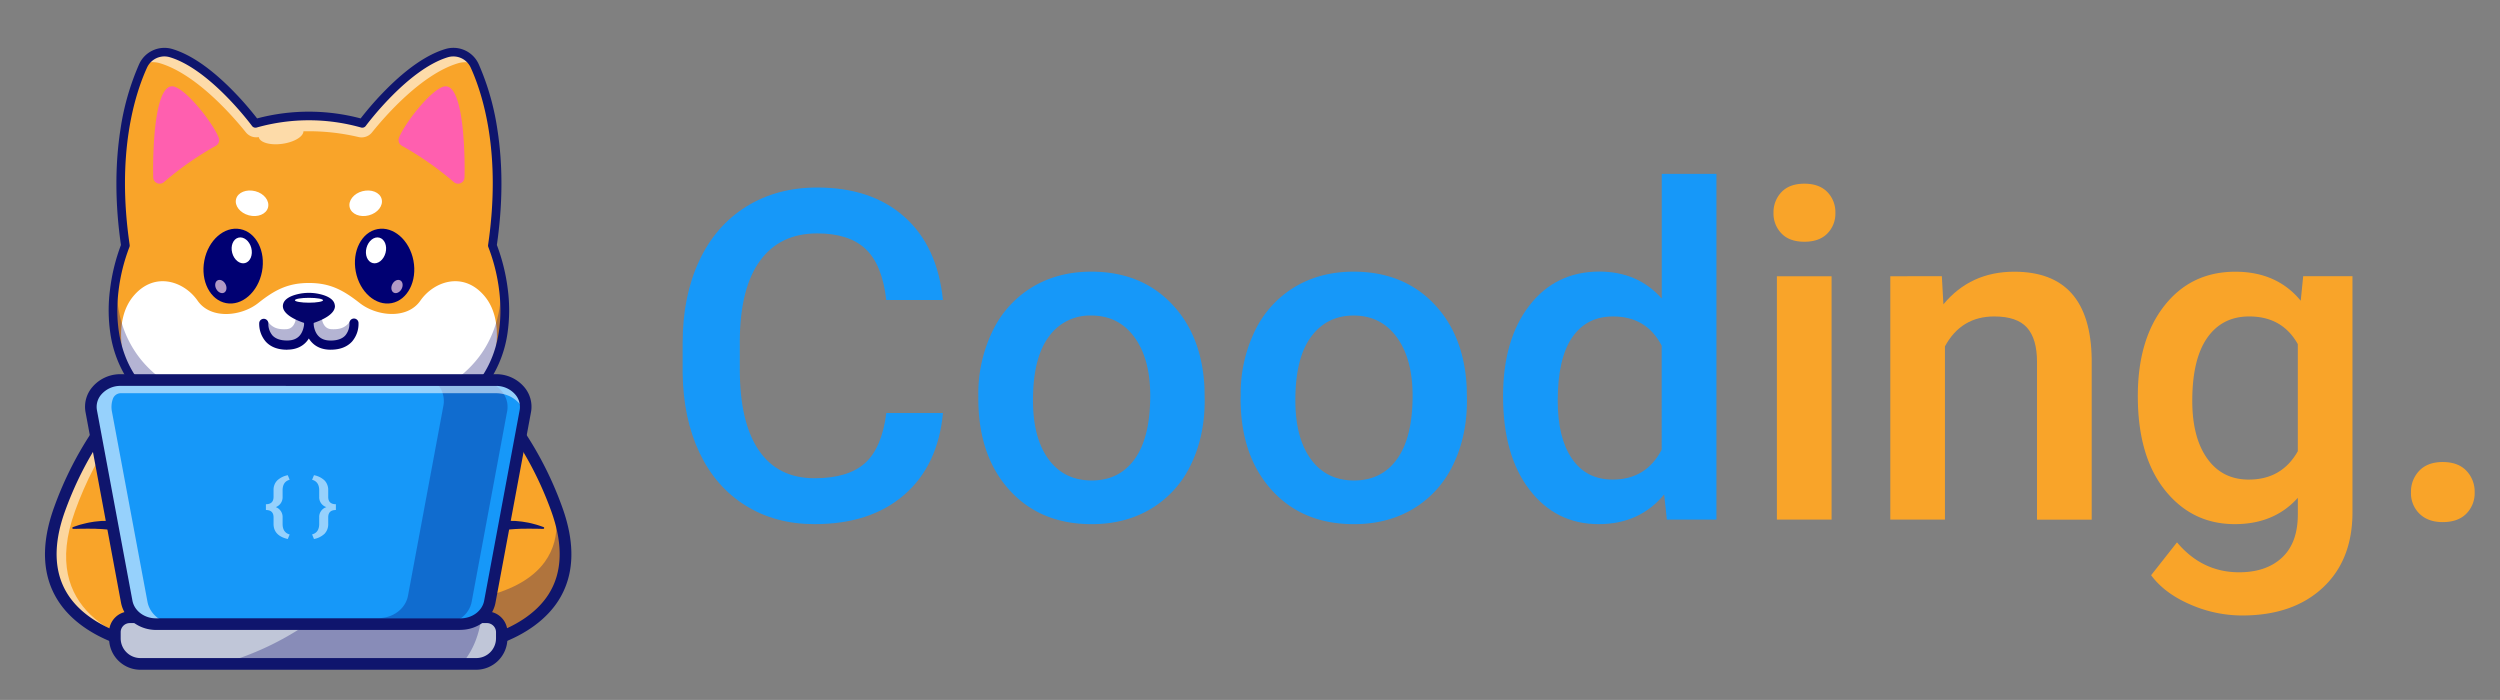 <svg xmlns="http://www.w3.org/2000/svg" xmlns:xlink="http://www.w3.org/1999/xlink" viewBox="0 0 1243 348"><rect x="0" y="0" width="1243" height="348" fill="#808080" stroke="none"/><defs><style>.cls-1{fill:none;}.cls-2{clip-path:url(#clip-path);}.cls-3{fill:#f9a429;}.cls-4{opacity:0.3;}.cls-5{clip-path:url(#clip-path-4);}.cls-6{fill:#03036b;}.cls-7{fill:#fff;}.cls-8{opacity:0.55;}.cls-9{clip-path:url(#clip-path-5);}.cls-10{fill:#0f156d;}.cls-11{fill:#c0c6d8;}.cls-12{clip-path:url(#clip-path-6);}.cls-13{clip-path:url(#clip-path-7);}.cls-14{fill:#ff5faf;}.cls-15{clip-path:url(#clip-path-8);}.cls-16{opacity:0.6;}.cls-17{clip-path:url(#clip-path-9);}.cls-18{fill:#000072;}.cls-19{fill:#b199c5;}.cls-20{fill:#1698f9;}.cls-21{clip-path:url(#clip-path-10);}.cls-22{clip-path:url(#clip-path-11);}.cls-23{fill:#96d1fc;}.cls-24{clip-path:url(#clip-path-12);}</style><clipPath id="clip-path"><rect class="cls-1" x="-150" y="-98" width="608" height="608"/></clipPath><clipPath id="clip-path-4"><rect class="cls-1" x="143.19" y="246.48" width="137.97" height="75.47"/></clipPath><clipPath id="clip-path-5"><rect class="cls-1" x="25.26" y="168.67" width="186.97" height="153.28"/></clipPath><clipPath id="clip-path-6"><rect class="cls-1" x="110.1" y="306.92" width="129.28" height="23.15"/></clipPath><clipPath id="clip-path-7"><rect class="cls-1" x="130.88" y="154.93" width="45.38" height="16.17"/></clipPath><clipPath id="clip-path-8"><rect class="cls-1" x="56.18" y="136.7" width="194.79" height="83.64"/></clipPath><clipPath id="clip-path-9"><rect class="cls-1" x="71.73" y="25.91" width="163.68" height="45.83"/></clipPath><clipPath id="clip-path-10"><rect class="cls-1" x="68.24" y="188.97" width="184.11" height="121.36"/></clipPath><clipPath id="clip-path-11"><rect class="cls-1" x="42.99" y="188.97" width="218.41" height="121.35"/></clipPath><clipPath id="clip-path-12"><rect class="cls-1" x="1222" y="-108" width="608" height="608"/></clipPath></defs><title>Plan de travail 7</title><g id="Calque_2" data-name="Calque 2"><g id="Calque_4" data-name="Calque 4"><g id="Logo"><g class="cls-2"><g class="cls-2"><g class="cls-2"><path class="cls-3" d="M229,322H77.43s-70.05-7.23-47.81-68.74,66.16-82,66.16-82L123.09,170l30.12-1.36L183.5,170l27.13,1.22s40.15,18.66,63.12,74.06l.07.17.12.3q.12.27.27.69,1.37,3.28,2.59,6.73C299,314.72,229,322,229,322"/><g class="cls-4"><g class="cls-5"><path class="cls-6" d="M229,322H184.69c-39.74-14-67.79-28-2.83-22.77,110.9,8.86,95.55-44.09,92.35-52.7q1.37,3.28,2.59,6.73C299,314.72,229,322,229,322"/></g></g><path class="cls-7" d="M216.92,230.5c0,37.94-28.49,68.68-63.63,68.68S89.65,268.44,89.65,230.5c0-26.14,13.53-48.87,33.44-60.47l30.12-1.36L183.5,170c19.9,11.61,33.42,34.34,33.42,60.46"/><g class="cls-8"><g class="cls-9"><path class="cls-7" d="M37.23,254.29c22.22-61.52,66.17-81.94,66.17-81.94l27.3-1.23,30.12-1.36,30.3,1.37,21.11,1c-1-.55-1.6-.82-1.6-.82L183.5,170l-30.29-1.37L123.09,170l-27.31,1.23s-43.94,20.42-66.16,82S77.43,322,77.43,322h1.23c-16.75-3.57-59.47-17.74-41.43-67.66"/></g></g><path class="cls-10" d="M203.35,280.14l.23-.25.2-.23.42-.44c.27-.28.54-.56.82-.83.55-.55,1.12-1.08,1.69-1.59,1.15-1,2.31-2,3.53-2.95.59-.48,1.22-.92,1.83-1.38s1.24-.9,1.87-1.32,1.27-.85,1.92-1.25,1.29-.82,1.95-1.2l1-.57c.34-.2.66-.39,1-.57l2-1.07c.68-.33,1.37-.68,2-1l2.1-.94c1.4-.59,2.82-1.17,4.26-1.67l1.08-.38,1.09-.35,1.09-.34.55-.17.55-.15,2.21-.6,2.24-.51c.74-.17,1.49-.29,2.24-.43l1.13-.2.56-.1.57-.07,2.26-.29c.76-.09,1.52-.14,2.27-.2l1.14-.1,1.14,0,2.27-.06,2.28.07,1.13,0,1.13.1,2.26.23c.75.1,1.49.24,2.23.36,1.49.22,3,.61,4.41,1,.73.17,1.44.42,2.16.65s1.42.48,2.12.74a.45.45,0,0,1,.26.58.43.43,0,0,1-.41.29h0c-1.49,0-2.95-.07-4.41-.07s-2.9-.05-4.35,0l-2.16,0c-.72.05-1.43.08-2.15.11l-1.07.05-1.07.09-2.13.16-2.12.25-1.05.12-1.06.16c-.7.1-1.4.19-2.1.32l-2.08.41c-.7.12-1.38.3-2.07.46s-1.38.31-2.06.52l-2,.57-2,.65-.51.16-.5.18-1,.36-1,.36-1,.4c-1.31.51-2.6,1.09-3.88,1.67a79.81,79.81,0,0,0-7.47,4c-.61.35-1.19.74-1.79,1.11s-1.18.78-1.77,1.17l-1.73,1.2c-.57.42-1.15.82-1.7,1.26l-.84.64-.82.66c-.28.21-.55.43-.82.66s-.55.44-.81.67c-.53.45-1,.92-1.57,1.38-.26.23-.51.46-.75.7l-.37.34-.32.32-.11.11a2.88,2.88,0,0,1-4.16-4"/><path class="cls-10" d="M99,284l-.32-.32-.37-.34c-.24-.24-.49-.47-.75-.7-.52-.46-1-.93-1.57-1.38-.26-.23-.54-.45-.81-.67s-.54-.45-.82-.66l-.82-.66-.84-.64c-.55-.44-1.13-.84-1.7-1.26l-1.73-1.2c-.59-.39-1.17-.79-1.77-1.17s-1.18-.76-1.79-1.11a79.81,79.81,0,0,0-7.47-4c-1.28-.58-2.57-1.16-3.88-1.67l-1-.4-1-.36-1-.36-.5-.18-.51-.16-2-.65-2-.57c-.68-.21-1.37-.36-2.06-.52s-1.37-.34-2.07-.46l-2.08-.41c-.7-.13-1.4-.22-2.1-.32l-1.06-.16-1-.12-2.12-.25-2.13-.16-1.07-.09L49.47,263c-.72,0-1.43-.06-2.15-.11l-2.16,0c-1.45-.06-2.89,0-4.35,0s-2.92.09-4.41.07h0a.44.44,0,0,1-.44-.45.45.45,0,0,1,.29-.42c.7-.26,1.41-.5,2.12-.74s1.43-.48,2.16-.65c1.45-.36,2.92-.75,4.41-1,.74-.12,1.48-.26,2.23-.36l2.26-.23,1.13-.1,1.13,0,2.28-.07,2.27.06,1.14,0,1.14.1c.75.06,1.51.11,2.27.2l2.27.29.56.07.56.1,1.13.2c.75.14,1.5.26,2.24.43s1.5.33,2.24.51l2.21.6.55.15.55.17,1.09.34,1.09.35,1.08.38c1.44.5,2.86,1.08,4.26,1.67l2.1.94c.68.32,1.37.67,2,1l2,1.07c.34.18.67.37,1,.57l1,.57c.66.38,1.3.8,1.95,1.2s1.28.83,1.92,1.25,1.25.87,1.87,1.32,1.24.9,1.83,1.38c1.22.93,2.38,1.93,3.53,2.95.57.51,1.14,1,1.69,1.59l.83.83.41.44.2.23.23.25a2.88,2.88,0,0,1-4.15,4Z"/><path class="cls-10" d="M229,324.84H77.14a87.92,87.92,0,0,1-18.72-4.56c-13.53-4.88-23.81-12.45-29.73-21.88-7.78-12.39-8.38-27.92-1.79-46.17A174.25,174.25,0,0,1,47,212.82a154.28,154.28,0,0,1,22.12-25.77c13.94-13,25-18.18,25.5-18.4a2.91,2.91,0,0,1,1.08-.27l57.43-2.58h.26l57.42,2.58a2.91,2.91,0,0,1,1.08.27c.47.22,11.56,5.45,25.5,18.4a154.28,154.28,0,0,1,22.12,25.77,174.25,174.25,0,0,1,20.05,39.4c6.59,18.25,6,33.78-1.78,46.17-5.93,9.43-16.21,17-29.73,21.88a88.06,88.06,0,0,1-18.72,4.56H229M77.59,319.08H228.82a83.9,83.9,0,0,0,17.36-4.29c8.54-3.09,20.1-9,26.68-19.49,6.77-10.81,7.18-24.64,1.23-41.12-11.24-31.12-28.22-51.29-40.48-62.73-11.71-10.92-21.47-16.2-23.71-17.34l-56.69-2.55-56.69,2.55c-2.24,1.14-12,6.41-23.72,17.34-12.26,11.44-29.23,31.61-40.48,62.73-5.95,16.48-5.54,30.31,1.24,41.12,6.58,10.5,18.13,16.4,26.67,19.49a83.9,83.9,0,0,0,17.36,4.29"/><path class="cls-11" d="M249.45,314.33v3.06a12.68,12.68,0,0,1-12.68,12.68H69.8a12.7,12.7,0,0,1-12.68-12.68v-3.06a7.4,7.4,0,0,1,7.41-7.4H242a7.4,7.4,0,0,1,7.41,7.4"/><g class="cls-4"><g class="cls-12"><path class="cls-6" d="M239.38,306.93c-1.47,10.93-5.52,18.27-9.79,23.14H110.1a145.59,145.59,0,0,0,47.28-23.14Z"/></g></g><path class="cls-10" d="M236.76,333H69.81a15.58,15.58,0,0,1-15.57-15.57v-3.05A10.3,10.3,0,0,1,64.53,304H242a10.3,10.3,0,0,1,10.29,10.29v3.05A15.58,15.58,0,0,1,236.76,333M64.53,309.8A4.53,4.53,0,0,0,60,314.33v3.05a9.82,9.82,0,0,0,9.81,9.81h167a9.82,9.82,0,0,0,9.81-9.81v-3.05A4.53,4.53,0,0,0,242,309.8Z"/><path class="cls-3" d="M241.21,188.67c-12,17.54-37.26,31.68-87.64,31.68h0c-49.73,0-75-13.8-87.14-31a54.79,54.79,0,0,1-8.77-20.43c-5-23.76,4.74-46.8,4.74-46.8-6.82-46.44,2.9-76.34,8.79-89.31A11.6,11.6,0,0,1,85,26.38c21,6.23,42,35,42,35a97.43,97.43,0,0,1,53.12,0s21.05-28.74,42-35A11.59,11.59,0,0,1,236,32.76c5.9,13,15.62,42.87,8.8,89.31,0,0,16,37.87-3.59,66.6"/><path class="cls-7" d="M245.39,178.89a60.33,60.33,0,0,1-4.18,9.78c-12,17.54-37.26,31.68-87.64,31.68h0c-49.73,0-75-13.8-87.14-31a54.19,54.19,0,0,1-4.62-10.41s-5.83-19.64,4.7-31.93,25.11-7.06,31.73,2.48,21.87,7.75,30.11,1.21,14.76-10,25.27-10,17,3.51,25.27,10,23.5,8.32,30.12-1.21,21.19-14.77,31.73-2.48,4.7,31.93,4.7,31.93"/><g class="cls-4"><g class="cls-13"><path class="cls-6" d="M176.26,160.92a1.3,1.3,0,0,0-2.3-.9c-2.15,2.6-4.44,3.9-9.2,3.65-5.7-.31-4.92-8.74-4.92-8.74H147.3s.78,8.43-4.92,8.74c-4.75.25-7-1-9.2-3.65a1.3,1.3,0,0,0-2.3.9c.19,3.27,1.59,7.75,7.48,9.26,9.17,2.37,14.93.79,15.21-12.86.29,13.65,6,15.23,15.22,12.86,5.89-1.51,7.28-6,7.47-9.26"/></g></g><path class="cls-6" d="M166.48,151.91c-.23-3.21-3.92-4.83-7.3-5.64a24.17,24.17,0,0,0-11.22,0c-3.37.81-7.06,2.43-7.3,5.64-.3,4.18,6.08,7.08,10,8.46a8.82,8.82,0,0,0,5.87,0c3.9-1.38,10.28-4.28,10-8.46"/><path class="cls-7" d="M160.62,149.29c0,.66-3.13,1.21-7,1.21s-7-.55-7-1.21,3.13-1.21,7-1.21,7,.54,7,1.21"/><path class="cls-6" d="M164.43,173.88c-4.06,0-7.29-1.31-9.6-3.88-4.3-4.79-3.54-12.22-3.51-12.53a2.26,2.26,0,1,1,4.5.49c0,.1-.54,5.77,2.4,9,1.43,1.59,3.46,2.36,6.21,2.36,3.25,0,5.69-.85,7.24-2.52a9,9,0,0,0,2.07-6,2.26,2.26,0,0,1,4.51-.33,13.48,13.48,0,0,1-3.26,9.4c-2.45,2.63-6,4-10.56,4"/><path class="cls-6" d="M142.72,173.88c-4.57,0-8.12-1.34-10.56-4a13.46,13.46,0,0,1-3.27-9.4,2.27,2.27,0,0,1,4.52.33,8.94,8.94,0,0,0,2.09,6c1.55,1.65,4,2.49,7.22,2.49,2.76,0,4.79-.78,6.22-2.37,2.92-3.25,2.39-9,2.38-9a2.26,2.26,0,1,1,4.5-.49c0,.31.79,7.74-3.51,12.53-2.3,2.57-5.53,3.88-9.59,3.88"/><path class="cls-7" d="M133.26,103.17c-.88,3.32-5.15,5.06-9.53,3.89s-7.22-4.8-6.34-8.12,5.15-5,9.54-3.88,7.21,4.8,6.33,8.11"/><path class="cls-7" d="M173.88,103.17c.89,3.32,5.15,5.06,9.54,3.89s7.21-4.8,6.33-8.12-5.15-5-9.53-3.88-7.22,4.8-6.34,8.11"/><path class="cls-14" d="M81.5,90.54a156.39,156.39,0,0,1,25.82-18.05,3.21,3.21,0,0,0,1.43-4c-2.66-6.91-15-22.86-21.76-25.31-10-3.64-11.13,30.72-10.81,45a3.22,3.22,0,0,0,5.32,2.37"/><path class="cls-14" d="M225.65,90.54a156.83,156.83,0,0,0-25.82-18.05,3.21,3.21,0,0,1-1.44-4c2.67-6.91,15-22.86,21.77-25.31,10-3.64,11.13,30.72,10.8,45a3.21,3.21,0,0,1-5.31,2.37"/><g class="cls-4"><g class="cls-15"><path class="cls-6" d="M249.07,136.7c.78,12-.9,26.21-9.41,38.67-11.77,17.23-36.6,31.12-86.09,31.12h0c-48.85,0-73.67-13.56-85.6-30.51a53.63,53.63,0,0,1-8.61-20.06,71,71,0,0,1-1.24-19.21c-1.79,8.71-3,20.35-.46,32.16a54.79,54.79,0,0,0,8.77,20.43c12.15,17.25,37.41,31,87.14,31h0c50.38,0,75.66-14.14,87.64-31.68s10.68-38.31,7.86-52"/></g></g><g class="cls-16"><g class="cls-17"><path class="cls-7" d="M222.17,26.38c-21,6.23-42,35-42,35a97.43,97.43,0,0,0-53.12,0S106,32.61,85,26.38a11.6,11.6,0,0,0-13.24,5.25,12.4,12.4,0,0,1,7.7-.21c18.07,5.37,36.19,26.17,42.81,34.41a6.61,6.61,0,0,0,6.39,2.32c.48,2.72,5.73,4.21,11.81,3.34,5.87-.84,10.37-3.58,10.41-6.24,1.72,0,2.72,0,2.72,0a108.3,108.3,0,0,1,24.59,2.87,6.65,6.65,0,0,0,6.75-2.26c6.61-8.24,24.73-29,42.81-34.41a12.37,12.37,0,0,1,7.69.21,11.59,11.59,0,0,0-13.24-5.25"/></g></g><path class="cls-10" d="M153.57,222.49c-24,0-44-3.24-59.52-9.62-13.38-5.52-23.58-13.47-30.31-23.63A58.06,58.06,0,0,1,54.9,166a79.37,79.37,0,0,1-.21-21.93,94.8,94.8,0,0,1,5.45-22.26c-2.93-20.32-3-39.59-.28-57.27a126.13,126.13,0,0,1,9.33-32.66,13.79,13.79,0,0,1,16.39-7.54c9.06,2.68,19.08,9.53,29.81,20.36a159.13,159.13,0,0,1,12.44,14.18,100.27,100.27,0,0,1,51.48,0,159.75,159.75,0,0,1,12.45-14.18c10.72-10.83,20.75-17.68,29.8-20.36A13.8,13.8,0,0,1,238,31.87a126.2,126.2,0,0,1,9.32,32.66c2.75,17.68,2.66,37-.28,57.27a95.15,95.15,0,0,1,5.46,22.26,79.36,79.36,0,0,1-.22,21.93,58,58,0,0,1-8.83,23.25c-6.73,10.16-16.93,18.11-30.32,23.63-15.48,6.38-35.5,9.62-59.52,9.62M81.74,28.05a9.54,9.54,0,0,0-8.65,5.59C67,47,57.79,76.31,64.47,121.76a2.22,2.22,0,0,1-.15,1.14,90.34,90.34,0,0,0-5.39,21.81c-1.38,11.4-1,28,8.39,42.19,13.79,20.77,42.8,31.3,86.25,31.3s72.47-10.53,86.25-31.3c9.43-14.22,9.77-30.79,8.4-42.19a90.05,90.05,0,0,0-5.4-21.81,2.12,2.12,0,0,1-.14-1.14c6.67-45.45-2.54-74.72-8.63-88.12a9.49,9.49,0,0,0-11.27-5.21c-20.06,6-40.72,33.9-40.92,34.18a2.14,2.14,0,0,1-2.35.79,95.76,95.76,0,0,0-25.9-3.6h-.08a95.7,95.7,0,0,0-25.89,3.6,2.14,2.14,0,0,1-2.35-.79c-.21-.28-20.88-28.23-40.93-34.18a9.49,9.49,0,0,0-2.62-.38"/><path class="cls-18" d="M119.44,113.91c-7.92-1.51-15.91,5.5-17.85,15.66s2.9,19.62,10.82,21.14,15.9-5.5,17.85-15.66-2.91-19.63-10.82-21.14"/><path class="cls-7" d="M118.53,118.16c-2.62.69-4,4.07-3.08,7.56s3.78,5.77,6.4,5.08,4-4.08,3.08-7.57-3.78-5.76-6.4-5.07"/><path class="cls-19" d="M108.18,139.39c-1.26.67-1.57,2.58-.67,4.27s2.64,2.52,3.91,1.85,1.57-2.58.68-4.27-2.65-2.52-3.92-1.85"/><path class="cls-18" d="M187.71,113.91c7.91-1.51,15.91,5.5,17.85,15.66s-2.9,19.62-10.82,21.14-15.91-5.5-17.85-15.66,2.9-19.63,10.82-21.14"/><path class="cls-7" d="M188.62,118.16c2.61.69,4,4.07,3.07,7.56s-3.78,5.77-6.4,5.08-4-4.08-3.07-7.57,3.78-5.76,6.4-5.07"/><path class="cls-19" d="M199,139.39c1.27.67,1.57,2.58.68,4.27s-2.65,2.52-3.91,1.85-1.57-2.58-.68-4.27,2.64-2.52,3.91-1.85"/><path class="cls-20" d="M228.88,310.32H77.69c-7.27,0-13.48-4.71-14.68-11.14L45.38,204.51C43.86,196.38,50.85,189,60.05,189H246.52c9.2,0,16.19,7.4,14.68,15.53l-17.64,94.67c-1.2,6.43-7.41,11.14-14.68,11.14"/><g class="cls-4"><g class="cls-21"><path class="cls-6" d="M252.15,204.5l-17.63,94.68c-1.2,6.44-7.41,11.15-14.69,11.15H77.69a16,16,0,0,1-9.45-3H188.18c7.28,0,13.49-4.71,14.68-11.15l17.64-94.68A12.62,12.62,0,0,0,215.25,189h22.23c9.19,0,16.19,7.41,14.67,15.53"/></g></g><g class="cls-8"><g class="cls-22"><path class="cls-7" d="M246.52,189H57.87c-9.19,0-16.18,7.4-14.67,15.53l17.64,94.67c1.2,6.43,7.4,11.14,14.67,11.14H88c-7.27,0-13.48-4.71-14.68-11.14L55.63,204.51a12,12,0,0,1,.45-6.08A4.23,4.23,0,0,1,60,195.5h186.5c7.12,0,12.89,4.44,14.45,10.21l.23-1.2c1.51-8.13-5.48-15.53-14.68-15.53"/></g></g><path class="cls-10" d="M228.88,313.21H77.69c-8.69,0-16-5.68-17.51-13.5L42.54,205a15,15,0,0,1,3.36-12.53,18.22,18.22,0,0,1,14.15-6.42H246.52a18.22,18.22,0,0,1,14.15,6.42A15,15,0,0,1,264,205l-17.64,94.67c-1.46,7.82-8.82,13.5-17.51,13.5M60.05,191.86a12.52,12.52,0,0,0-9.72,4.33A9.34,9.34,0,0,0,48.21,204l17.64,94.68c1,5.09,5.93,8.78,11.84,8.78H228.88c5.91,0,10.89-3.69,11.84-8.78L258.36,204a9.34,9.34,0,0,0-2.12-7.79,12.52,12.52,0,0,0-9.72-4.33Z"/></g></g></g></g><path class="cls-23" d="M143.08,268q-6.93-1.61-7.07-7.31v-3.46q0-3.65-3.8-3.65V250.7q3.79,0,3.8-3.67V243.6a6.6,6.6,0,0,1,1.83-4.72,10.6,10.6,0,0,1,5.24-2.61l.94,2.27c-2.26.6-3.44,2.26-3.51,5V247a5.21,5.21,0,0,1-3.4,5.13,5.24,5.24,0,0,1,3.4,5.17v3.45c.07,2.7,1.25,4.36,3.51,5Z"/><path class="cls-23" d="M155.17,265.71q3.45-.91,3.54-5.06v-3.37a5.11,5.11,0,0,1,3.57-5.14,5.15,5.15,0,0,1-3.57-5.19V243.6q-.09-4.14-3.54-5.06l.94-2.27a10.31,10.31,0,0,1,5.33,2.68,6.83,6.83,0,0,1,1.75,4.86v3.24q0,3.64,3.81,3.65v2.88q-3.81,0-3.81,3.65v3.2a6.84,6.84,0,0,1-1.76,4.89,10.43,10.43,0,0,1-5.32,2.68Z"/><path class="cls-20" d="M468.85,205.33Q466.39,231.4,449.61,246T405,260.6q-19.47,0-34.29-9.23T347.8,225.13q-8.06-17-8.39-39.49V170.43q0-23.06,8.17-40.62T371,102.74q15.27-9.51,35.29-9.51,27,0,43.41,14.6t19.13,41.34H440.66q-2-17.56-10.24-25.34t-24.11-7.78q-18.45,0-28.36,13.5t-10.12,39.58v14.45q0,26.43,9.45,40.31T405,237.78q16.66,0,25.06-7.5t10.63-24.95Z"/><path class="cls-20" d="M486.42,196.72a71.39,71.39,0,0,1,7.05-32.06,51.48,51.48,0,0,1,19.8-21.92q12.75-7.67,29.31-7.67,24.51,0,39.77,15.78t16.51,41.84l.11,6.38q0,17.9-6.88,32a50.89,50.89,0,0,1-19.69,21.82q-12.82,7.72-29.6,7.72-25.62,0-41-17.06t-15.38-45.48Zm27.18,2.35q0,18.68,7.72,29.25t21.48,10.57q13.77,0,21.43-10.74t7.66-31.43q0-18.34-7.88-29.09t-21.43-10.74a24.93,24.93,0,0,0-21.14,10.57Q513.6,178,513.6,199.07Z"/><path class="cls-20" d="M616.87,196.72a71.39,71.39,0,0,1,7-32.06,51.41,51.41,0,0,1,19.8-21.92q12.75-7.67,29.31-7.67,24.5,0,39.77,15.78t16.5,41.84l.12,6.38q0,17.9-6.88,32a51,51,0,0,1-19.69,21.82q-12.83,7.72-29.6,7.72-25.62,0-41-17.06t-15.38-45.48Zm27.18,2.35q0,18.68,7.72,29.25t21.48,10.57q13.77,0,21.43-10.74t7.66-31.43q0-18.34-7.89-29.09T673,156.89q-13.32,0-21.14,10.57T644.05,199.07Z"/><path class="cls-20" d="M747.32,196.94q0-28,13-44.92t34.8-17q19.24,0,31.1,13.43v-62h27.19V258.36H828.76l-1.34-12.53q-12.2,14.78-32.56,14.77-21.25,0-34.4-17.12T747.32,196.94Zm27.18,2.35q0,18.47,7.11,28.81t20.19,10.35q16.66,0,24.39-14.88V171.88q-7.5-14.53-24.17-14.54-13.2,0-20.36,10.46T774.5,199.29Z"/><path class="cls-3" d="M881.79,105.87a14.43,14.43,0,0,1,4-10.4q4-4.14,11.35-4.14t11.41,4.14a14.3,14.3,0,0,1,4,10.4,14,14,0,0,1-4,10.24q-4,4.08-11.41,4.08t-11.35-4.08A14.1,14.1,0,0,1,881.79,105.87Zm28.87,152.49H883.47v-121h27.19Z"/><path class="cls-3" d="M965.48,137.31l.78,14q13.43-16.22,35.24-16.22,37.82,0,38.49,43.3v80H1012.8V179.94q0-11.53-5-17.07t-16.27-5.53q-16.45,0-24.51,14.88v86.14H939.86v-121Z"/><path class="cls-3" d="M1062.92,196.94q0-28.18,13.26-45t35.19-16.84q20.69,0,32.55,14.43l1.23-12.19h24.5V254.67q0,23.84-14.82,37.59t-40,13.76a64.53,64.53,0,0,1-26-5.54q-12.69-5.53-19.3-14.48l12.87-16.34q12.52,14.88,30.88,14.88,13.53,0,21.37-7.33t7.83-21.53v-8.17q-11.74,13.1-31.33,13.09-21.26,0-34.74-16.89T1062.92,196.94Zm27.08,2.35q0,18.24,7.44,28.7t20.64,10.46q16.44,0,24.39-14.1V171.1q-7.73-13.77-24.17-13.76-13.42,0-20.86,10.62T1090,199.29Z"/><path class="cls-3" d="M1214.52,229.72q7.61,0,11.74,4.31a15,15,0,0,1,4.14,10.79,14.44,14.44,0,0,1-4.14,10.58q-4.14,4.18-11.74,4.19-7.27,0-11.53-4.14a14.2,14.2,0,0,1-4.25-10.63,15,15,0,0,1,4.14-10.79Q1207,229.73,1214.52,229.72Z"/></g></g></svg>